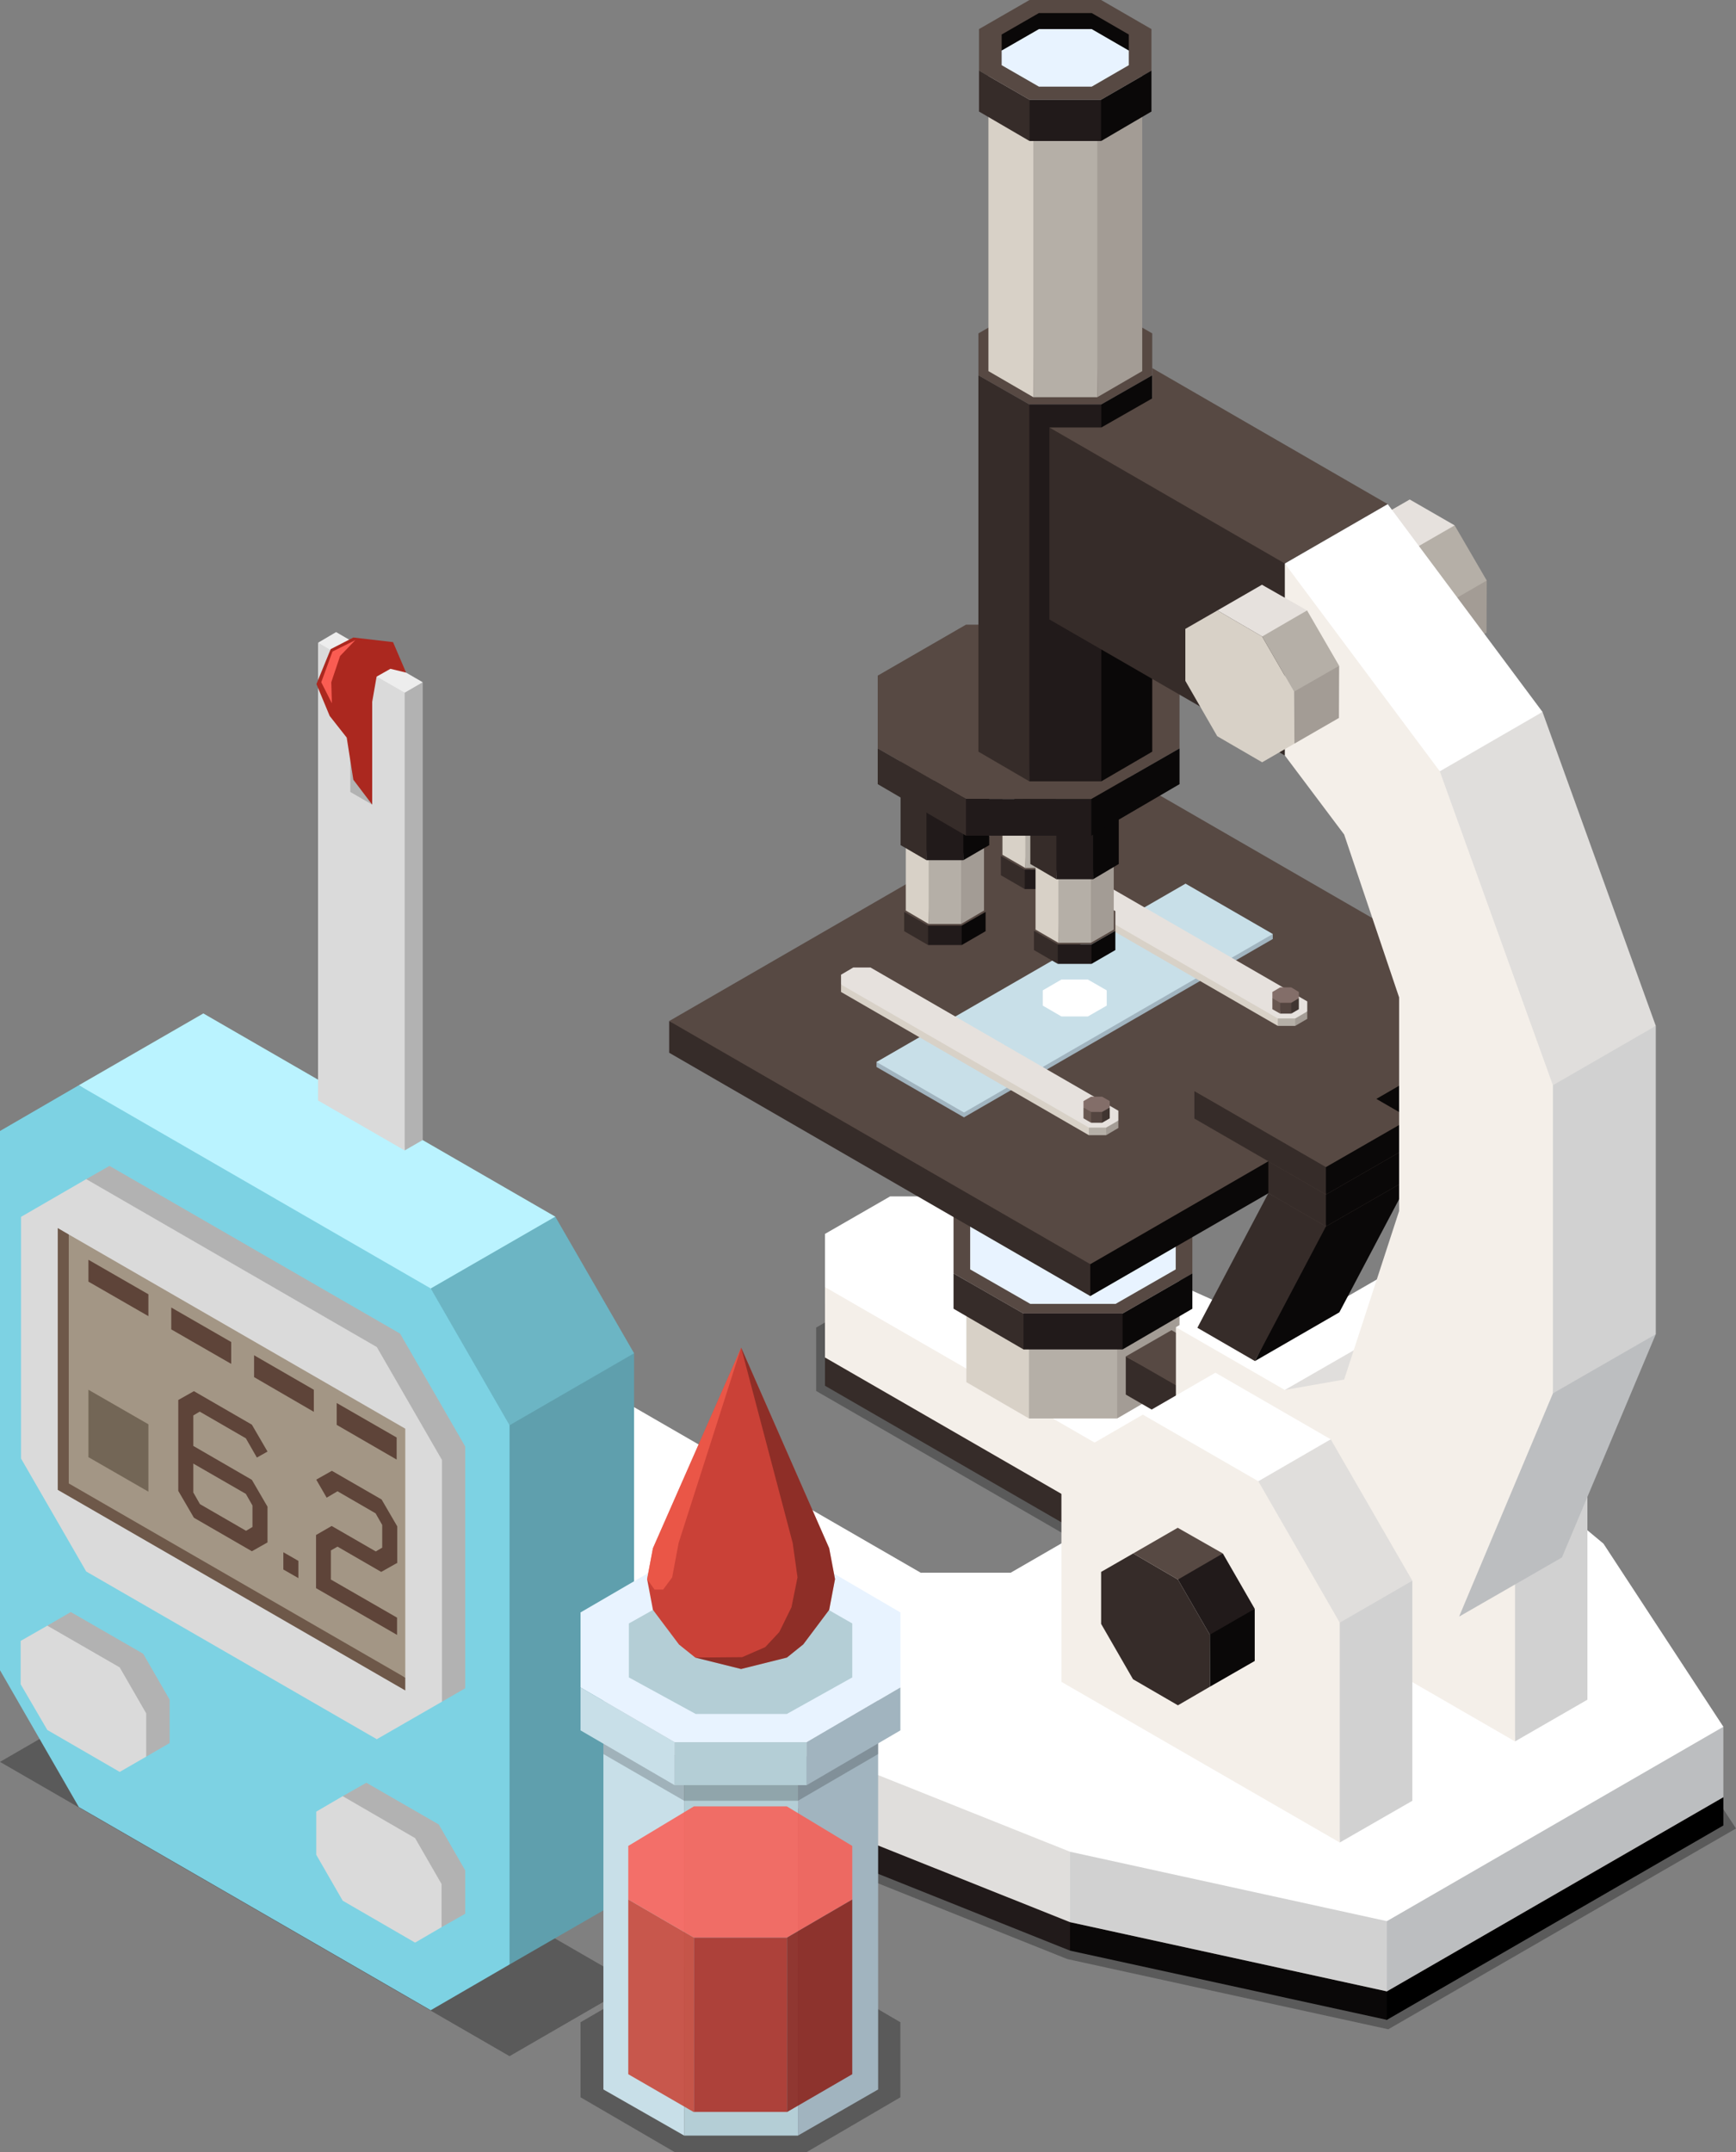 <?xml version="1.0" encoding="UTF-8"?>
<svg id="Layer_2" data-name="Layer 2" xmlns="http://www.w3.org/2000/svg" viewBox="0 0 86.57 107.28">
  <rect x="0" y="0" width="86.57" height="107.28" fill="#808080" stroke="none"/>
  <defs>
    <style>
      .cls-1 {
        opacity: .85;
      }

      .cls-2 {
        fill: #fff;
      }

      .cls-3 {
        fill: #e6e1dd;
      }

      .cls-4 {
        fill: #a1b4bf;
      }

      .cls-5 {
        fill: #d1d1d1;
      }

      .cls-6 {
        fill: #5f9fad;
      }

      .cls-7 {
        fill: #f4efe9;
      }

      .cls-8 {
        fill: #b4ced6;
      }

      .cls-9 {
        fill: #574943;
      }

      .cls-10 {
        fill: #736656;
      }

      .cls-11 {
        fill: #b2b2b2;
      }

      .cls-12 {
        fill: #7dd2e3;
      }

      .cls-13 {
        fill: #211a1a;
      }

      .cls-14 {
        opacity: .2;
      }

      .cls-15 {
        fill: #a39685;
      }

      .cls-16 {
        fill: #544540;
      }

      .cls-17 {
        fill: #6cb5c4;
      }

      .cls-18 {
        fill: #0a0808;
      }

      .cls-19 {
        fill: #ca4137;
      }

      .cls-20 {
        fill: #836e69;
      }

      .cls-21 {
        fill: #fa5c52;
      }

      .cls-22 {
        fill: #ab281f;
      }

      .cls-23 {
        fill: #e8f3ff;
      }

      .cls-24 {
        opacity: .3;
      }

      .cls-25 {
        fill: #ff6452;
        opacity: .6;
      }

      .cls-26 {
        fill: #dadada;
      }

      .cls-27 {
        fill: #6e5849;
      }

      .cls-28 {
        fill: #362c29;
      }

      .cls-29 {
        fill: #d8d1c7;
      }

      .cls-30 {
        fill: #c8dfe8;
      }

      .cls-31 {
        fill: #c84030;
      }

      .cls-32 {
        fill: #a39c95;
      }

      .cls-33 {
        fill: #8a1c14;
      }

      .cls-34 {
        fill: #e0dedc;
      }

      .cls-35 {
        fill: #baf3ff;
      }

      .cls-36 {
        fill: #5e4439;
      }

      .cls-37 {
        fill: #bcbec0;
      }

      .cls-38 {
        fill: #403531;
      }

      .cls-39 {
        fill: #685750;
      }

      .cls-40 {
        fill: #b5afa7;
      }

      .cls-41 {
        fill: #ededed;
      }
    </style>
  </defs>
  <g id="Layer_1-2" data-name="Layer 1">
    <g>
      <g>
        <polygon class="cls-24" points="69.23 101.16 53.23 97.66 53.2 97.65 40.33 92.5 40.29 92.47 22.91 79.58 22.91 76.44 26.48 74.38 31.31 74.38 46.03 82.88 50.29 82.88 55.43 79.91 55.43 77.84 40.7 69.34 40.7 66.18 44.27 64.11 49.07 64.11 71.32 74.1 80.29 81.58 80.33 81.64 86.57 91.15 69.23 101.16"/>
        <g>
          <g>
            <polygon class="cls-28" points="60.47 78.95 60.47 76.22 44.97 67.53 41.14 67.67 41.14 69.08 55.88 77.59 60.47 78.95"/>
            <polygon class="cls-28" points="26.54 77.93 23.36 77.93 23.36 79.35 40.54 92.11 42.24 90.85 26.54 77.93"/>
            <polygon points="85.94 89.59 85.94 91 69.16 100.69 67.78 99.97 67.78 98.4 83.42 89.59 85.94 89.59"/>
            <polygon class="cls-18" points="53.36 97.24 52.43 95.01 53.36 95.01 69.16 99.27 69.16 100.69 53.36 97.24"/>
            <polygon class="cls-13" points="40.54 90.7 40.54 92.11 53.36 97.24 53.36 95.82 48.07 91.22 40.54 90.7"/>
            <polygon class="cls-9" points="71.08 73.06 48.98 63.14 44.39 63.14 41.14 65.02 41.14 67.67 55.88 76.17 55.87 76.17 55.87 78.75 50.4 81.91 45.94 81.91 45.93 81.92 31.19 73.41 26.6 73.41 23.36 75.28 23.36 77.93 40.54 90.7 53.36 95.82 69.16 99.27 85.94 89.59 79.96 80.46 71.08 73.06"/>
          </g>
          <g>
            <polygon class="cls-7" points="55.87 76.17 60.47 75.44 60.47 72.71 44.97 64.02 41.14 64.16 41.14 67.67 55.88 76.17 55.87 76.17"/>
            <polygon class="cls-7" points="26.54 74.42 23.36 74.42 23.36 77.93 40.54 90.7 42.24 87.35 26.54 74.42"/>
            <polygon class="cls-37" points="85.94 86.08 85.94 89.59 69.16 99.27 67.78 96.47 67.78 94.89 83.42 86.08 85.94 86.08"/>
            <polygon class="cls-5" points="53.36 95.82 52.43 91.5 53.36 91.5 69.16 95.77 69.16 99.27 53.36 95.82"/>
            <polygon class="cls-34" points="40.54 87.19 40.54 90.7 53.36 95.82 53.36 92.31 48.07 87.71 40.54 87.19"/>
            <polygon class="cls-2" points="71.08 69.56 48.98 59.64 44.39 59.64 41.14 61.51 41.14 64.16 55.88 72.66 55.87 72.66 55.87 75.24 50.4 78.4 45.94 78.4 45.93 78.41 31.19 69.9 26.6 69.9 23.36 71.77 23.36 74.42 40.54 87.19 53.36 92.31 69.16 95.77 85.94 86.08 79.96 76.95 71.08 69.56"/>
          </g>
        </g>
        <g>
          <polygon class="cls-5" points="75.55 86.81 75.04 75.43 79.16 73.75 79.16 84.73 75.55 86.81"/>
          <polygon class="cls-34" points="75.55 75.84 70.38 68.79 75.1 66.71 79.16 73.75 75.55 75.84"/>
          <polygon class="cls-2" points="71.48 68.79 68.39 68.09 65.73 65.47 69.34 63.39 75.1 66.71 71.48 68.79"/>
          <polygon class="cls-7" points="71.48 68.79 65.73 65.47 61.66 67.82 61.66 78.79 75.55 86.81 75.55 75.84 71.48 68.79"/>
        </g>
        <g>
          <g>
            <polygon class="cls-3" points="55.71 66.19 51.31 66.19 48.19 64.41 48.19 61.85 51.31 60.06 55.71 60.06 58.82 61.85 58.82 64.41 55.71 66.19"/>
            <polygon class="cls-29" points="51.31 66.19 48.19 64.41 48.19 68.9 51.31 70.71 51.54 66.52 51.31 66.19"/>
            <polygon class="cls-40" points="55.71 66.19 51.31 66.19 51.31 70.71 55.71 70.71 56.06 66.45 55.71 66.19"/>
            <polygon class="cls-32" points="58.82 64.41 55.71 66.19 55.71 70.71 58.82 68.9 58.82 64.41"/>
          </g>
          <g>
            <polygon class="cls-18" points="59.13 71.25 59.02 69.28 60.4 68.44 61.41 68.03 61.41 69.93 59.13 71.25"/>
            <polygon class="cls-28" points="59.13 71.25 56.14 69.52 56.14 67.62 59.02 69.19 59.13 69.34 59.13 71.25"/>
            <polygon class="cls-9" points="59.13 69.34 56.14 67.62 58.42 66.31 61.41 68.03 59.13 69.34"/>
          </g>
          <g>
            <polygon class="cls-9" points="55.98 65.48 51.04 65.48 47.55 63.48 47.55 60.61 51.04 58.6 55.98 58.6 59.46 60.61 59.46 63.48 55.98 65.48"/>
            <polygon class="cls-18" points="58.63 60.81 58.63 61.07 48.38 61.07 48.38 60.81 51.38 59.08 55.63 59.08 58.63 60.81"/>
            <polygon class="cls-23" points="58.63 61.07 58.63 63.28 55.63 65 51.38 65 48.38 63.28 48.38 61.07 51.38 59.34 55.63 59.34 58.63 61.07"/>
            <polygon class="cls-28" points="51.04 65.48 47.55 63.48 47.55 65.24 51.04 67.27 51.55 66.46 51.04 65.48"/>
            <polygon class="cls-13" points="55.98 65.48 51.04 65.48 51.04 67.27 55.98 67.27 56.6 66.19 55.98 65.48"/>
            <polygon class="cls-18" points="59.46 63.48 55.98 65.48 55.98 67.27 59.46 65.24 59.46 63.48"/>
          </g>
        </g>
        <g>
          <polygon class="cls-34" points="62.87 69.29 67.05 66.77 69.2 67.07 69.2 69.29 66.03 71.2 62.87 69.29"/>
          <polygon class="cls-2" points="58.64 66.16 63.77 63.2 69.2 66.34 64.07 69.29 63.11 70.42 58.64 66.16"/>
          <polygon class="cls-7" points="67.03 68.77 64.07 69.29 58.64 66.16 58.64 77.79 65.73 81.88 72.76 80.59 70.49 71.54 67.03 68.77"/>
        </g>
        <g>
          <g>
            <polygon class="cls-5" points="66.81 91.85 66.31 80.47 70.43 78.8 70.43 89.77 66.81 91.85"/>
            <polygon class="cls-34" points="66.81 80.89 61.64 73.84 66.36 71.75 70.43 78.8 66.81 80.89"/>
            <polygon class="cls-2" points="62.75 73.84 59.65 73.14 56.99 70.52 60.61 68.43 66.36 71.75 62.75 73.84"/>
            <polygon class="cls-7" points="62.75 73.84 56.99 70.52 52.93 72.87 52.93 83.84 66.81 91.85 66.81 80.89 62.75 73.84"/>
          </g>
          <g>
            <polygon class="cls-28" points="58.74 78.74 60.33 81.49 60.34 84.08 58.74 85.01 56.5 83.71 54.91 80.95 54.91 78.36 56.51 77.44 58.74 78.74"/>
            <polygon class="cls-18" points="60.33 81.49 60.34 84.08 62.57 82.8 62.57 80.2 60.63 80.94 60.33 81.49"/>
            <polygon class="cls-13" points="58.74 78.74 60.33 81.49 62.57 80.2 60.98 77.44 59 78.13 58.74 78.74"/>
            <polygon class="cls-9" points="56.51 77.44 58.74 78.74 60.98 77.44 58.73 76.16 56.51 77.44"/>
          </g>
        </g>
        <g>
          <polygon class="cls-18" points="54.88 49.5 52.31 49.5 50.49 50.55 49.91 48.56 52.31 47.08 54.88 47.08 57.5 48.58 56.69 50.55 54.88 49.5"/>
          <polygon class="cls-18" points="54.37 64.61 53.36 62.44 66.66 54.32 76.34 50.34 76.34 51.93 54.37 64.61"/>
          <polygon class="cls-28" points="54.37 64.61 33.37 52.48 33.37 50.9 45.78 56.52 54.37 63.02 54.37 64.61"/>
          <path class="cls-9" d="M55.34,38.21l-21.97,12.69,21,12.12,21.97-12.69-21-12.12Zm-.46,13.42h-2.57l-1.82-1.04v-1.5l1.82-1.05h2.57l1.81,1.05v1.5l-1.81,1.04Z"/>
        </g>
        <g>
          <polygon class="cls-4" points="63.47 46.81 48.07 55.7 43.71 53.19 43.71 52.94 63.47 46.56 63.47 46.81"/>
          <polygon class="cls-30" points="63.47 46.56 48.07 55.46 43.71 52.94 59.12 44.05 63.47 46.56"/>
          <polygon class="cls-2" points="54.25 48.83 52.93 48.83 52 49.37 52 50.13 52.93 50.67 54.25 50.67 55.19 50.13 55.19 49.37 54.25 48.83"/>
        </g>
        <g>
          <g>
            <g>
              <polygon class="cls-29" points="42.53 49.14 41.94 49.08 41.94 49.45 54.3 56.59 54.55 56.14 42.53 49.14"/>
              <polygon class="cls-32" points="55.77 55.86 55.02 56.17 55.16 56.59 55.77 56.23 55.77 55.86"/>
              <polygon class="cls-40" points="55.16 56.21 54.78 56.1 54.3 56.21 54.3 56.59 55.16 56.59 55.16 56.21"/>
              <polygon class="cls-3" points="55.77 55.37 43.41 48.23 42.55 48.23 41.94 48.59 41.94 49.08 54.3 56.21 55.16 56.21 55.77 55.86 55.77 55.37"/>
            </g>
            <g>
              <polygon class="cls-38" points="54.85 55.41 54.96 55.97 55.34 55.75 55.34 55.21 55.02 55.27 54.85 55.41"/>
              <polygon class="cls-16" points="54.96 55.97 54.41 55.97 54.33 55.32 54.96 55.43 54.96 55.97"/>
              <polygon class="cls-39" points="54.03 55.21 54.03 55.75 54.41 55.97 54.41 55.43 54.24 55.21 54.03 55.21"/>
              <polygon class="cls-20" points="54.03 54.89 54.03 55.21 54.41 55.43 54.96 55.43 55.34 55.21 55.34 54.89 54.96 54.67 54.41 54.67 54.03 54.89"/>
            </g>
          </g>
          <g>
            <g>
              <polygon class="cls-29" points="51.96 43.69 51.37 43.64 51.37 44.01 63.72 51.14 63.98 50.7 51.96 43.69"/>
              <polygon class="cls-32" points="65.19 50.42 64.44 50.72 64.59 51.14 65.19 50.79 65.19 50.42"/>
              <polygon class="cls-40" points="64.59 50.77 64.2 50.66 63.72 50.77 63.72 51.14 64.59 51.14 64.59 50.77"/>
              <polygon class="cls-3" points="65.19 49.92 52.84 42.79 51.98 42.79 51.37 43.14 51.37 43.64 63.72 50.77 64.59 50.77 65.19 50.42 65.19 49.92"/>
            </g>
            <g>
              <polygon class="cls-38" points="64.27 49.97 64.39 50.53 64.77 50.31 64.77 49.76 64.44 49.83 64.27 49.97"/>
              <polygon class="cls-16" points="64.39 50.53 63.84 50.53 63.75 49.87 64.39 49.99 64.39 50.53"/>
              <polygon class="cls-39" points="63.45 49.76 63.45 50.31 63.84 50.53 63.84 49.99 63.67 49.77 63.45 49.76"/>
              <polygon class="cls-20" points="63.45 49.45 63.45 49.76 63.84 49.99 64.39 49.99 64.77 49.76 64.77 49.45 64.39 49.22 63.84 49.22 63.45 49.45"/>
            </g>
          </g>
        </g>
        <g>
          <polygon class="cls-29" points="70.3 27.48 71.89 30.24 71.9 32.83 70.3 33.75 68.06 32.45 66.47 29.69 66.47 27.11 68.07 26.18 70.3 27.48"/>
          <polygon class="cls-32" points="71.89 30.24 71.9 32.83 74.13 31.54 74.14 28.94 72.19 29.68 71.89 30.24"/>
          <polygon class="cls-40" points="70.3 27.48 71.89 30.24 74.14 28.94 72.54 26.19 70.56 26.87 70.3 27.48"/>
          <polygon class="cls-3" points="68.07 26.18 70.3 27.48 72.54 26.19 70.3 24.9 68.07 26.18"/>
        </g>
        <g>
          <g>
            <g>
              <polygon class="cls-9" points="52.79 43.35 51.1 43.35 49.91 42.67 49.91 41.69 51.1 41.01 52.79 41.01 53.97 41.69 53.97 42.67 52.79 43.35"/>
              <polygon class="cls-28" points="51.1 43.35 49.91 42.67 49.91 43.63 51.1 44.32 51.28 43.63 51.1 43.35"/>
              <polygon class="cls-13" points="52.79 43.35 51.1 43.35 51.1 44.32 52.79 44.32 53 43.63 52.79 43.35"/>
              <polygon class="cls-18" points="53.97 42.67 52.79 43.35 52.79 44.32 53.97 43.63 53.97 42.67"/>
            </g>
            <g>
              <polygon class="cls-3" points="52.76 39.9 51.13 39.9 49.99 39.25 49.99 38.31 51.13 37.65 52.76 37.65 53.9 38.31 53.9 39.25 52.76 39.9"/>
              <polygon class="cls-29" points="51.13 39.9 49.99 39.25 49.99 42.61 51.13 43.27 51.22 40.03 51.13 39.9"/>
              <polygon class="cls-40" points="52.76 39.9 51.13 39.9 51.13 43.27 52.76 43.27 52.88 40 52.76 39.9"/>
              <polygon class="cls-32" points="53.9 39.25 52.76 39.9 52.76 43.27 53.9 42.61 53.9 39.25"/>
            </g>
            <g>
              <polygon class="cls-9" points="52.86 36.13 51.03 36.13 49.73 35.39 49.73 34.33 51.03 33.58 52.86 33.58 54.15 34.33 54.15 35.39 52.86 36.13"/>
              <polygon class="cls-28" points="51.03 36.13 49.73 35.39 49.73 39.34 51.03 40.1 51.22 36.44 51.03 36.13"/>
              <polygon class="cls-13" points="52.86 36.13 51.03 36.13 51.03 40.1 52.86 40.1 53.09 36.44 52.86 36.13"/>
              <polygon class="cls-18" points="54.15 35.39 52.86 36.13 52.86 40.1 54.15 39.34 54.15 35.39"/>
            </g>
          </g>
          <g>
            <g>
              <polygon class="cls-9" points="47.96 46.14 46.28 46.14 45.09 45.46 45.09 44.48 46.28 43.79 47.96 43.79 49.15 44.48 49.15 45.46 47.96 46.14"/>
              <polygon class="cls-28" points="46.28 46.14 45.09 45.46 45.09 46.42 46.28 47.11 46.45 46.42 46.28 46.14"/>
              <polygon class="cls-13" points="47.96 46.14 46.28 46.14 46.28 47.11 47.96 47.11 48.17 46.42 47.96 46.14"/>
              <polygon class="cls-18" points="49.15 45.46 47.96 46.14 47.96 47.11 49.15 46.42 49.15 45.46"/>
            </g>
            <g>
              <polygon class="cls-3" points="47.93 42.69 46.31 42.69 45.17 42.04 45.17 41.1 46.31 40.44 47.93 40.44 49.07 41.1 49.07 42.04 47.93 42.69"/>
              <polygon class="cls-29" points="46.31 42.69 45.17 42.04 45.17 45.39 46.31 46.06 46.4 42.82 46.31 42.69"/>
              <polygon class="cls-40" points="47.93 42.69 46.31 42.69 46.31 46.06 47.93 46.06 48.06 42.79 47.93 42.69"/>
              <polygon class="cls-32" points="49.07 42.04 47.93 42.69 47.93 46.06 49.07 45.39 49.07 42.04"/>
            </g>
            <g>
              <polygon class="cls-9" points="48.04 38.92 46.2 38.92 44.91 38.18 44.91 37.12 46.2 36.37 48.04 36.37 49.33 37.12 49.33 38.18 48.04 38.92"/>
              <polygon class="cls-28" points="46.2 38.92 44.91 38.18 44.91 42.13 46.2 42.88 46.39 39.22 46.2 38.92"/>
              <polygon class="cls-13" points="48.04 38.92 46.2 38.92 46.2 42.88 48.04 42.88 48.27 39.22 48.04 38.92"/>
              <polygon class="cls-18" points="49.33 38.18 48.04 38.92 48.04 42.88 49.33 42.13 49.33 38.18"/>
            </g>
          </g>
          <g>
            <g>
              <polygon class="cls-9" points="54.43 47.08 52.75 47.08 51.56 46.4 51.56 45.42 52.75 44.74 54.43 44.74 55.62 45.42 55.62 46.4 54.43 47.08"/>
              <polygon class="cls-28" points="52.75 47.08 51.56 46.4 51.56 47.36 52.75 48.05 52.93 47.36 52.75 47.08"/>
              <polygon class="cls-13" points="54.43 47.08 52.75 47.08 52.75 48.05 54.43 48.05 54.65 47.36 54.43 47.08"/>
              <polygon class="cls-18" points="55.62 46.4 54.43 47.08 54.43 48.05 55.62 47.36 55.62 46.4"/>
            </g>
            <g>
              <polygon class="cls-3" points="54.4 43.64 52.78 43.64 51.64 42.98 51.64 42.04 52.78 41.38 54.4 41.38 55.54 42.04 55.54 42.98 54.4 43.64"/>
              <polygon class="cls-29" points="52.78 43.64 51.64 42.98 51.64 46.34 52.78 47 52.87 43.76 52.78 43.64"/>
              <polygon class="cls-40" points="54.4 43.64 52.78 43.64 52.78 47 54.4 47 54.53 43.73 54.4 43.64"/>
              <polygon class="cls-32" points="55.54 42.98 54.4 43.64 54.4 47 55.54 46.34 55.54 42.98"/>
            </g>
            <g>
              <polygon class="cls-9" points="54.51 39.86 52.68 39.86 51.38 39.12 51.38 38.06 52.68 37.32 54.51 37.32 55.79 38.06 55.79 39.12 54.51 39.86"/>
              <polygon class="cls-28" points="52.68 39.86 51.38 39.12 51.38 43.07 52.68 43.83 52.86 40.17 52.68 39.86"/>
              <polygon class="cls-13" points="54.51 39.86 52.68 39.86 52.68 43.83 54.51 43.83 54.74 40.17 54.51 39.86"/>
              <polygon class="cls-18" points="55.79 39.12 54.51 39.86 54.51 43.83 55.79 43.07 55.79 39.12"/>
            </g>
          </g>
          <g>
            <polygon class="cls-9" points="54.42 39.83 48.17 39.83 43.77 37.31 43.77 33.68 48.17 31.14 54.42 31.14 58.82 33.68 58.82 37.31 54.42 39.83"/>
            <polygon class="cls-28" points="48.17 39.83 43.77 37.31 43.77 39.09 48.17 41.66 48.74 40.75 48.17 39.83"/>
            <polygon class="cls-13" points="54.42 39.83 48.17 39.83 48.17 41.66 54.42 41.66 55.2 40.18 54.42 39.83"/>
            <polygon class="cls-18" points="58.82 37.31 54.42 39.83 54.42 41.66 58.82 39.09 58.82 37.31"/>
          </g>
          <g>
            <polygon class="cls-9" points="54.92 20.16 51.33 20.16 48.79 18.71 48.79 16.62 51.33 15.16 54.92 15.16 57.46 16.62 57.46 18.71 54.92 20.16"/>
            <polygon class="cls-28" points="51.33 20.16 48.79 18.71 48.79 37.47 51.33 38.95 51.7 20.76 51.33 20.16"/>
            <polygon class="cls-13" points="54.92 20.16 51.33 20.16 51.33 38.95 54.92 38.95 55.37 20.76 54.92 20.16"/>
            <polygon class="cls-18" points="57.46 18.71 54.92 20.16 54.92 38.95 57.46 37.47 57.46 18.71"/>
          </g>
          <g>
            <polygon class="cls-3" points="54.72 6.25 51.53 6.25 49.29 4.96 49.29 3.11 51.53 1.82 54.72 1.82 56.96 3.11 56.96 4.96 54.72 6.25"/>
            <polygon class="cls-29" points="51.53 6.25 49.29 4.96 49.29 18.5 51.53 19.8 51.71 6.49 51.53 6.25"/>
            <polygon class="cls-40" points="54.72 6.25 51.53 6.25 51.53 19.8 54.72 19.8 54.96 6.43 54.72 6.25"/>
            <polygon class="cls-32" points="56.96 4.96 54.72 6.25 54.72 19.8 56.96 18.5 56.96 4.96"/>
          </g>
          <g>
            <polygon class="cls-9" points="54.91 4.97 51.34 4.97 48.82 3.52 48.82 1.45 51.34 0 54.91 0 57.42 1.45 57.42 3.52 54.91 4.97"/>
            <g>
              <polygon class="cls-18" points="56.29 1.72 56.29 2.52 49.95 2.52 49.95 1.72 51.81 .65 54.44 .65 56.29 1.72"/>
              <polygon class="cls-23" points="56.29 2.52 56.29 3.25 54.44 4.32 51.81 4.32 49.95 3.25 49.95 2.52 51.81 1.45 54.44 1.45 56.29 2.52"/>
            </g>
            <polygon class="cls-28" points="51.34 4.97 48.82 3.52 48.82 5.56 51.34 7.03 51.71 5.56 51.34 4.97"/>
            <polygon class="cls-13" points="54.91 4.97 51.34 4.97 51.34 7.03 54.91 7.03 55.35 5.56 54.91 4.97"/>
            <polygon class="cls-18" points="57.42 3.52 54.91 4.97 54.91 7.03 57.42 5.56 57.42 3.52"/>
          </g>
          <g>
            <polygon class="cls-18" points="64.07 37.66 58.4 32.56 58.4 25.23 67.94 25.13 69.2 25.13 69.2 34.7 64.07 37.66"/>
            <polygon class="cls-28" points="64.07 37.66 52.33 30.88 52.33 21.31 59.62 24.18 64.07 28.09 64.07 37.66"/>
            <polygon class="cls-9" points="64.07 28.09 52.33 21.31 54.92 21.31 57.46 19.86 57.46 18.35 69.2 25.13 64.07 28.09"/>
          </g>
        </g>
        <g>
          <polygon class="cls-18" points="62.58 67.85 65.93 61.03 68.47 59.48 70.33 58.72 66.79 65.42 62.58 67.85"/>
          <polygon class="cls-28" points="62.58 67.85 59.71 66.19 63.25 59.48 65.93 60.86 66.12 61.14 62.58 67.85"/>
          <polygon class="cls-9" points="66.12 61.14 63.25 59.48 67.46 57.05 70.33 58.72 66.12 61.14"/>
        </g>
        <g>
          <polygon class="cls-18" points="66.12 61.14 65.93 59.44 68.47 57.89 70.33 57.13 70.33 58.72 66.12 61.14"/>
          <polygon class="cls-28" points="66.12 61.14 63.25 59.48 63.25 57.89 65.93 59.27 66.12 59.55 66.12 61.14"/>
          <polygon class="cls-9" points="66.12 59.55 63.25 57.89 67.46 55.46 70.33 57.13 66.12 59.55"/>
        </g>
        <g>
          <polygon class="cls-18" points="66.12 59.55 65.93 58.07 68.47 56.52 70.33 55.76 70.33 57.13 66.12 59.55"/>
          <polygon class="cls-28" points="66.12 59.55 59.56 55.76 59.56 54.39 65.93 57.9 66.12 58.18 66.12 59.55"/>
          <polygon class="cls-9" points="66.12 58.18 59.56 54.39 63.76 51.96 70.33 55.76 66.12 58.18"/>
        </g>
        <g>
          <polygon class="cls-37" points="72.76 80.59 77.89 77.64 82.57 66.51 76.75 68.1 74.96 71.59 72.76 80.59"/>
          <polygon class="cls-5" points="82.57 66.51 77.44 69.46 76.75 53.59 82.57 51.14 82.57 66.51"/>
          <polygon class="cls-34" points="82.57 51.14 77.44 54.1 74.27 47.65 70.93 38.11 76.92 35.49 82.57 51.14"/>
          <polygon class="cls-2" points="76.92 35.49 71.8 38.45 67.65 34.65 64.07 28.09 69.2 25.13 76.92 35.49"/>
          <polygon class="cls-7" points="72.76 80.59 77.44 69.46 77.44 54.1 71.8 38.45 64.07 28.09 64.07 37.66 67.03 41.6 69.77 49.72 69.77 60.37 67.03 68.77 72.76 80.59"/>
        </g>
        <g>
          <polygon class="cls-29" points="62.94 31.73 64.53 34.48 64.55 37.07 62.94 38 60.7 36.7 59.11 33.94 59.11 31.35 60.71 30.43 62.94 31.73"/>
          <polygon class="cls-32" points="64.53 34.48 64.55 37.07 66.77 35.79 66.78 33.19 64.83 33.93 64.53 34.48"/>
          <polygon class="cls-40" points="62.94 31.73 64.53 34.48 66.78 33.19 65.18 30.43 63.21 31.12 62.94 31.73"/>
          <polygon class="cls-3" points="60.71 30.43 62.94 31.73 65.18 30.43 62.93 29.15 60.71 30.43"/>
        </g>
      </g>
      <g>
        <g>
          <polygon class="cls-24" points="0 87.83 6.21 84.24 31.62 98.91 25.41 102.5 0 87.83"/>
          <g>
            <polygon class="cls-6" points="23.62 70.02 23.62 94.54 25.41 97.93 31.62 94.35 31.62 67.46 28.73 67.21 23.62 70.02"/>
            <polygon class="cls-35" points="3.93 54.1 10.14 50.52 27.69 60.65 27.37 61.72 21.03 65.26 3.93 54.1"/>
            <polygon class="cls-17" points="21.48 64.23 27.69 60.65 31.62 67.46 25.41 71.05 22.53 68.62 21.48 64.23"/>
            <polygon class="cls-12" points="21.48 64.23 3.93 54.1 0 56.38 0 83.26 3.93 90.08 21.48 100.21 25.41 97.93 25.41 71.05 21.48 64.23"/>
          </g>
          <g>
            <polygon class="cls-11" points="5.46 58.12 4.3 58.78 22.04 84.83 23.2 84.16 23.2 72.11 19.95 66.48 5.46 58.12"/>
            <polygon class="cls-26" points="4.3 58.78 1.05 60.66 1.05 72.71 4.3 78.34 18.79 86.7 22.04 84.83 22.04 72.78 18.79 67.15 4.3 58.78"/>
            <g>
              <polygon class="cls-27" points="20.21 83.63 20.21 84.27 2.88 74.27 2.88 61.22 3.43 61.54 5.16 72.95 20.21 83.63"/>
              <polygon class="cls-15" points="20.21 71.22 20.21 83.63 3.43 73.95 3.43 61.54 20.21 71.22"/>
            </g>
            <g>
              <polygon class="cls-36" points="16.79 69.94 16.79 71.03 19.78 72.76 19.78 71.66 16.79 69.94"/>
              <polygon class="cls-36" points="12.67 68.65 15.65 70.38 15.65 69.28 12.67 67.56 12.67 68.65"/>
              <polygon class="cls-36" points="8.54 66.27 11.53 67.99 11.53 66.9 8.54 65.18 8.54 66.27"/>
              <polygon class="cls-36" points="4.41 63.89 7.4 65.61 7.4 64.52 4.41 62.8 4.41 63.89"/>
              <polygon class="cls-10" points="4.41 72.64 7.4 74.36 7.4 71 4.41 69.28 4.41 72.64"/>
              <g>
                <path class="cls-36" d="M13.34,76.89l-.78,.44-2.89-1.67-.78-1.34v-4.53l.78-.44,2.89,1.67,.78,1.34-.53,.3-.55-.96-2.3-1.33-.32,.19v1.52l2.92,1.69,.78,1.34v1.77Zm-.75-.78v-1.06l-.33-.58-2.62-1.51v1.44l.33,.58,2.3,1.33,.32-.19Z"/>
                <path class="cls-36" d="M14.88,78.67l-.75-.43v-.86l.75,.43v.86Z"/>
                <path class="cls-36" d="M19.79,77.92l-.78,.44-2.18-1.26-.33,.19v1.45l3.3,1.9v.86l-4.04-2.33v-2.65l.78-.45,2.2,1.27,.32-.19v-1.13l-.33-.58-1.9-1.1-.54,.32-.52-.9,.78-.44,2.48,1.43,.78,1.34v1.84Z"/>
              </g>
            </g>
          </g>
          <g>
            <polygon class="cls-11" points="3.53 80.36 2.36 81.04 4.79 84.68 7.29 87.57 8.46 86.89 8.46 84.73 7.14 82.44 3.53 80.36"/>
            <polygon class="cls-26" points="2.36 81.04 1.03 81.8 1.03 83.96 2.36 86.24 5.97 88.33 7.29 87.57 7.29 85.41 5.97 83.12 2.36 81.04"/>
          </g>
          <g>
            <polygon class="cls-11" points="18.27 88.87 17.09 89.54 19.52 93.19 22.02 96.07 23.2 95.4 23.2 93.24 21.88 90.95 18.27 88.87"/>
            <polygon class="cls-26" points="17.09 89.54 15.77 90.31 15.77 92.46 17.09 94.75 20.7 96.84 22.02 96.07 22.02 93.92 20.7 91.63 17.09 89.54"/>
          </g>
          <g>
            <polygon class="cls-11" points="19.3 34.28 19.18 49.94 20.18 57.35 21.08 56.83 21.08 34.01 19.3 34.28"/>
            <polygon class="cls-41" points="15.86 32.04 16.76 31.51 21.08 34.01 20.18 34.53 18.1 33.79 15.86 32.04"/>
            <polygon class="cls-26" points="15.86 32.04 15.86 54.86 20.18 57.35 20.18 34.53 15.86 32.04"/>
            <g>
              <polygon class="cls-11" points="18.56 39.46 18.56 40.11 17.47 39.48 17.47 34.36 18.03 34.68 18.56 39.46"/>
              <polygon class="cls-28" points="18.56 34.99 18.56 39.46 18.03 39.15 18.03 34.68 18.56 34.99"/>
            </g>
            <g>
              <polygon class="cls-22" points="17.62 38.87 17.29 36.77 16.44 35.69 15.78 34.1 16.49 32.36 17.62 31.78 19.6 32.01 20.25 33.53 19.47 33.34 18.78 33.73 18.56 34.99 18.56 40.11 17.62 38.87"/>
              <polygon class="cls-21" points="16.58 32.48 16.02 34.01 16.55 35.06 16.52 34.01 16.96 32.7 17.72 31.91 16.58 32.48"/>
            </g>
          </g>
        </g>
        <g>
          <polygon class="cls-24" points="44.9 100.81 40.23 98.08 33.64 98.08 28.95 100.81 28.95 104.55 33.64 107.28 40.23 107.28 44.9 104.55 44.9 100.81"/>
          <g>
            <polygon class="cls-23" points="43.79 82.24 39.79 79.84 34.12 79.84 30.09 82.24 30.09 85.5 34.12 87.8 39.79 87.8 43.79 85.5 43.79 82.24"/>
            <rect class="cls-8" x="34.12" y="87.8" width="5.67" height="18.66"/>
            <polygon class="cls-4" points="39.79 87.8 39.79 106.46 43.79 104.16 43.79 85.5 39.79 87.8"/>
            <polygon class="cls-30" points="34.12 106.46 34.12 87.8 30.09 85.5 30.09 104.16 34.12 106.46"/>
            <polygon class="cls-14" points="39.79 85.5 34.12 85.5 30.09 83.2 30.09 87.44 34.12 89.77 39.79 89.77 43.79 87.44 43.79 83.2 39.79 85.5"/>
          </g>
          <g>
            <polygon class="cls-23" points="44.9 80.38 40.23 77.65 33.64 77.65 28.95 80.38 28.95 84.12 33.64 86.85 40.23 86.85 44.9 84.12 44.9 80.38"/>
            <polygon class="cls-8" points="42.5 80.93 39.24 79.06 34.69 79.06 31.36 80.93 31.36 83.62 34.69 85.44 39.24 85.44 42.5 83.62 42.5 80.93"/>
            <rect class="cls-8" x="33.64" y="86.85" width="6.59" height="2.14"/>
            <polygon class="cls-4" points="44.9 86.26 40.23 88.99 40.23 86.85 44.9 84.12 44.9 86.26"/>
            <polygon class="cls-30" points="28.95 86.26 33.64 88.99 33.64 86.85 28.95 84.12 28.95 86.26"/>
          </g>
          <g>
            <polygon class="cls-19" points="41.35 77.18 36.96 67.18 32.56 77.18 32.27 78.72 32.56 80.25 33.86 81.98 34.67 82.63 36.96 83.2 39.24 82.63 40.06 81.97 41.35 80.25 41.64 78.72 41.35 77.18"/>
            <polygon class="cls-25" points="33.84 76.92 36.96 67.18 32.56 77.18 32.27 78.72 32.64 79.24 33.07 79.24 33.52 78.63 33.84 76.92"/>
            <polygon class="cls-24" points="39.53 76.92 36.96 67.18 41.35 77.18 41.64 78.72 41.35 80.25 40.05 81.98 39.24 82.63 36.95 83.2 34.67 82.63 37.01 82.61 38.16 82.11 38.86 81.36 39.47 80.12 39.77 78.63 39.53 76.92"/>
          </g>
          <g class="cls-1">
            <polygon class="cls-21" points="42.5 92.02 39.24 90.05 34.6 90.05 31.33 92.02 31.33 94.69 34.6 96.59 39.24 96.59 42.5 94.69 42.5 92.02"/>
            <rect class="cls-22" x="34.6" y="96.59" width="4.64" height="8.69"/>
            <polygon class="cls-33" points="39.24 96.59 39.24 105.29 42.5 103.4 42.5 94.69 39.24 96.59"/>
            <polygon class="cls-31" points="34.6 105.29 34.6 96.59 31.33 94.69 31.33 103.4 34.6 105.29"/>
          </g>
        </g>
      </g>
    </g>
  </g>
</svg>